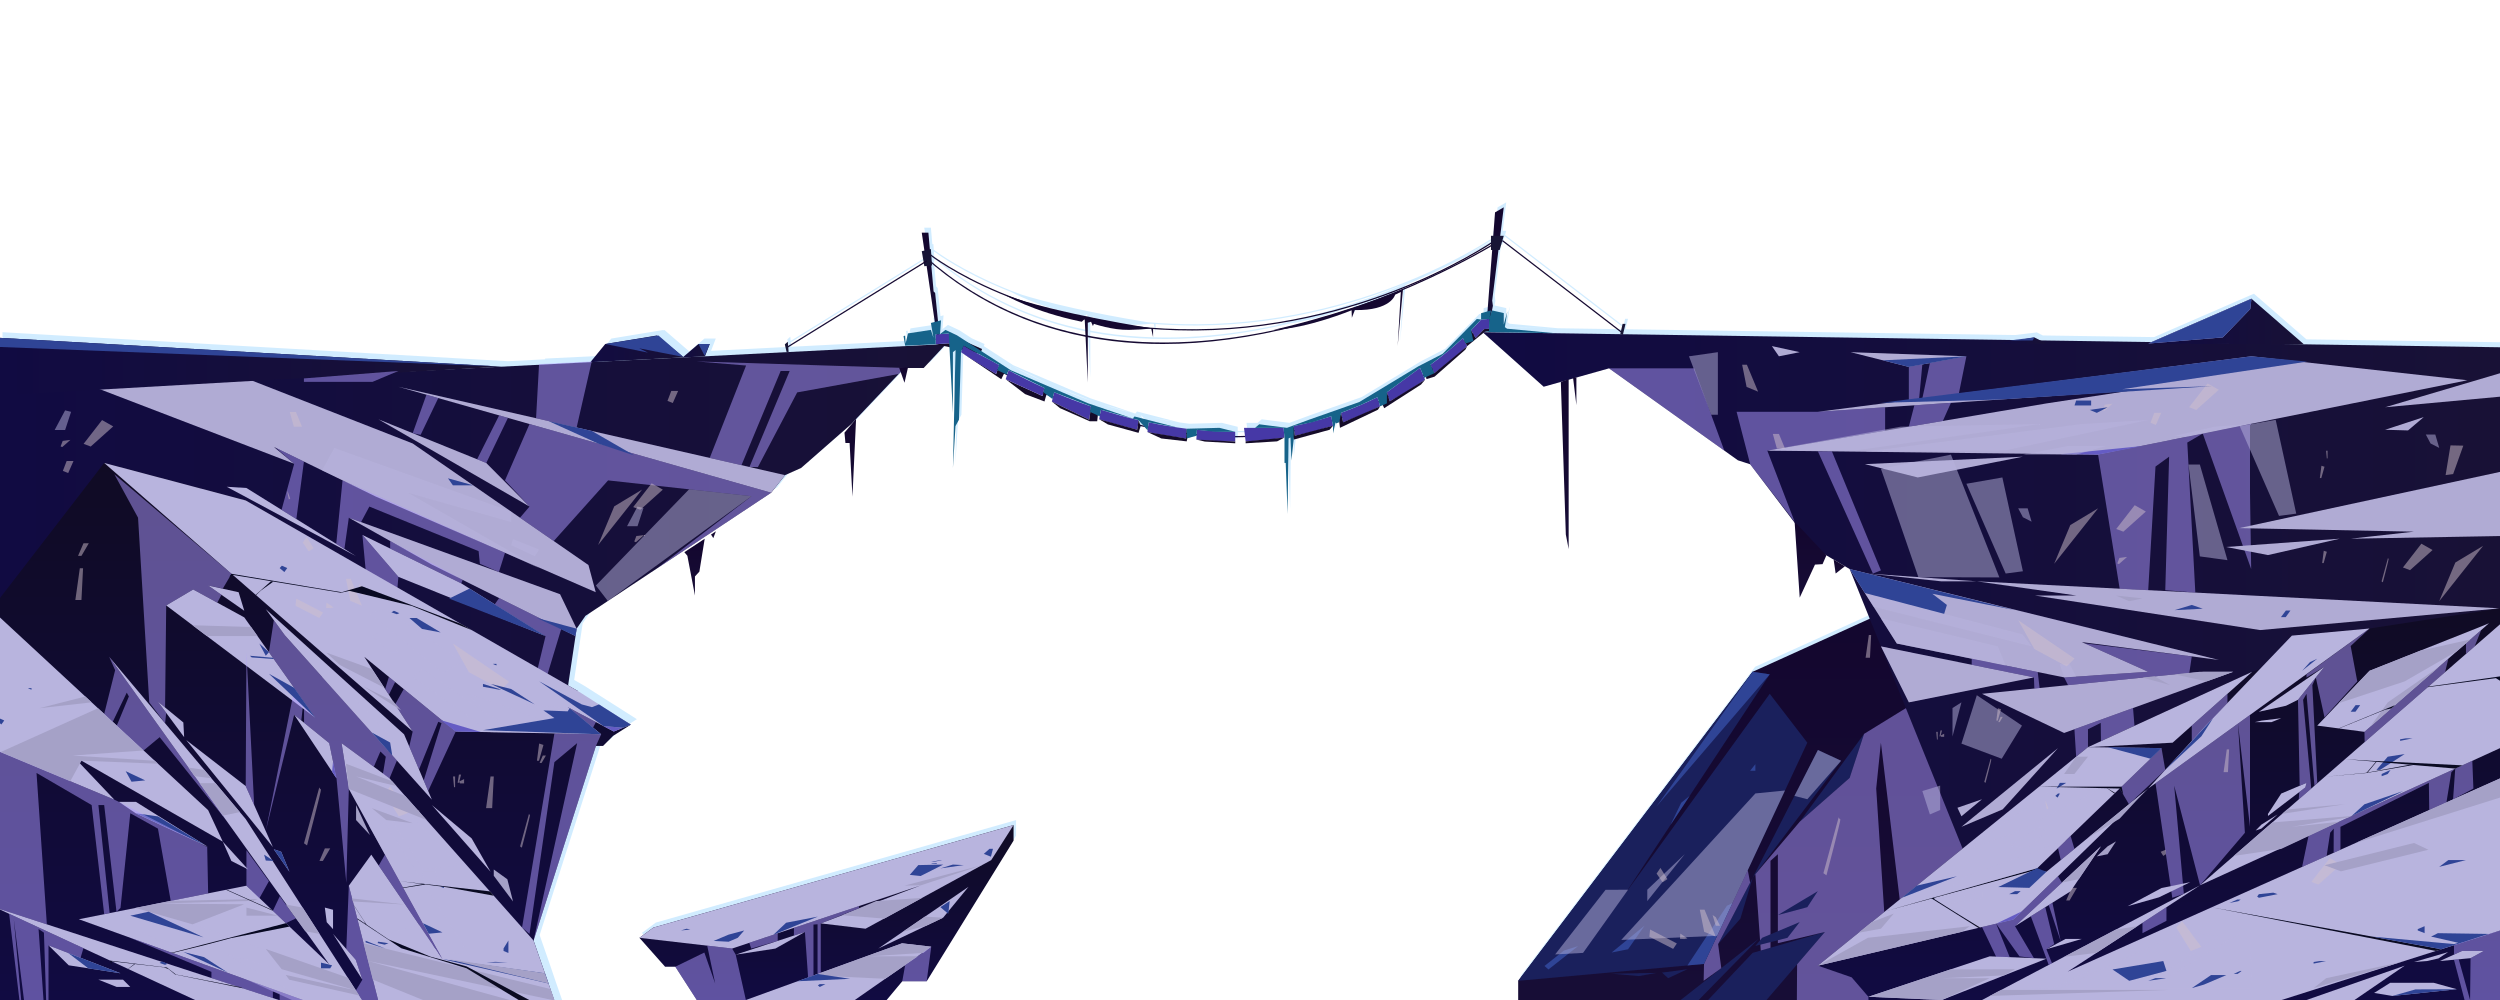<?xml version="1.0" encoding="UTF-8"?><svg xmlns="http://www.w3.org/2000/svg" xmlns:xlink="http://www.w3.org/1999/xlink" viewBox="0 0 1000 400"><defs><style>.cls-1{fill:url(#linear-gradient-4);}.cls-1,.cls-2,.cls-3,.cls-4,.cls-5,.cls-6,.cls-7,.cls-8,.cls-9,.cls-10,.cls-11,.cls-12,.cls-13,.cls-14,.cls-15,.cls-16,.cls-17,.cls-18,.cls-19,.cls-20,.cls-21,.cls-22,.cls-23,.cls-24,.cls-25,.cls-26,.cls-27,.cls-28,.cls-29,.cls-30,.cls-31,.cls-32,.cls-33,.cls-34,.cls-35,.cls-36,.cls-37,.cls-38,.cls-39,.cls-40,.cls-41,.cls-42,.cls-43,.cls-44,.cls-45,.cls-46,.cls-47,.cls-48,.cls-49,.cls-50,.cls-51,.cls-52,.cls-53,.cls-54{fill-rule:evenodd;}.cls-2{fill:url(#linear-gradient-12);}.cls-3{fill:url(#_Áåçûìÿííûé_ãðàäèåíò_249-5);}.cls-4{fill:#d1ecff;}.cls-5{fill:url(#_Áåçûìÿííûé_ãðàäèåíò_249-7);}.cls-55{fill:url(#linear-gradient-40);}.cls-6{fill:url(#linear-gradient-38);}.cls-7{fill:url(#linear-gradient-21);}.cls-56{fill:url(#linear-gradient-36);}.cls-57{isolation:isolate;}.cls-8{fill:url(#linear-gradient-2);}.cls-9{fill:#655cc4;}.cls-10{fill:url(#linear-gradient);}.cls-58{fill:#4638a6;}.cls-59{fill:url(#linear-gradient-35);}.cls-11{fill:url(#linear-gradient-15);}.cls-12{fill:#2f4496;}.cls-13{fill:url(#linear-gradient-24);}.cls-14{fill:#ae9aff;mix-blend-mode:multiply;}.cls-14,.cls-60{opacity:.5;}.cls-15{fill:url(#linear-gradient-9);}.cls-16{fill:#171536;}.cls-17{fill:url(#linear-gradient-25);}.cls-18{fill:url(#linear-gradient-34);}.cls-19{fill:url(#linear-gradient-6);}.cls-20{fill:url(#linear-gradient-16);}.cls-60,.cls-36,.cls-41,.cls-54{mix-blend-mode:soft-light;}.cls-21{fill:url(#linear-gradient-29);}.cls-22{fill:url(#linear-gradient-39);}.cls-23{fill:url(#linear-gradient-26);}.cls-24{fill:url(#linear-gradient-14);}.cls-25{fill:url(#_Áåçûìÿííûé_ãðàäèåíò_249-6);}.cls-61{fill:url(#linear-gradient-37);}.cls-26{fill:#d0c0cc;}.cls-27{fill:url(#linear-gradient-5);}.cls-28{fill:url(#linear-gradient-23);}.cls-29{fill:url(#linear-gradient-28);}.cls-30{fill:url(#_Áåçûìÿííûé_ãðàäèåíò_249-4);}.cls-31{fill:url(#linear-gradient-27);}.cls-62{fill:url(#linear-gradient-41);}.cls-32{fill:url(#linear-gradient-10);}.cls-33{fill:url(#linear-gradient-18);}.cls-34{fill:url(#linear-gradient-32);}.cls-35{fill:url(#linear-gradient-11);}.cls-36{fill:#a5a1c7;}.cls-37{fill:url(#linear-gradient-30);}.cls-38{fill:url(#linear-gradient-19);}.cls-39{fill:url(#linear-gradient-20);}.cls-40{fill:url(#linear-gradient-31);}.cls-63{fill:#150c29;}.cls-41{fill:#b8b4de;}.cls-42{fill:#1a205c;}.cls-43{fill:url(#_Áåçûìÿííûé_ãðàäèåíò_249-2);}.cls-44{fill:url(#linear-gradient-22);}.cls-45{fill:url(#_Áåçûìÿííûé_ãðàäèåíò_249-3);}.cls-46{fill:url(#linear-gradient-13);}.cls-47{fill:url(#_Áåçûìÿííûé_ãðàäèåíò_249);}.cls-48{fill:url(#linear-gradient-7);}.cls-49{fill:url(#linear-gradient-8);}.cls-50{fill:#16638a;}.cls-51{fill:url(#linear-gradient-3);}.cls-52{fill:url(#linear-gradient-33);}.cls-53{fill:url(#linear-gradient-17);}.cls-54{fill:#b0abd4;}</style><linearGradient id="_Áåçûìÿííûé_ãðàäèåíò_249" x1="-1.428" y1="268.89" x2="378.44" y2="268.89" gradientUnits="userSpaceOnUse"><stop offset="0" stop-color="#110b42"/><stop offset="1" stop-color="#181136"/></linearGradient><linearGradient id="_Áåçûìÿííûé_ãðàäèåíò_249-2" y1="146.633" x2="200.726" y2="146.633" xlink:href="#_Áåçûìÿííûé_ãðàäèåíò_249"/><linearGradient id="_Áåçûìÿííûé_ãðàäèåíò_249-3" x1="236.161" y1="139.531" x2="273.521" y2="139.531" xlink:href="#_Áåçûìÿííûé_ãðàäèåíò_249"/><linearGradient id="_Áåçûìÿííûé_ãðàäèåíò_249-4" x1="273.047" y1="140.296" x2="283.891" y2="140.296" xlink:href="#_Áåçûìÿííûé_ãðàäèåíò_249"/><linearGradient id="linear-gradient" x1="125.448" y1="400.179" x2="125.448" y2="185.177" gradientUnits="userSpaceOnUse"><stop offset="0" stop-color="#110b42"/><stop offset="1" stop-color="#100b24"/></linearGradient><linearGradient id="linear-gradient-2" x1="178.692" y1="358.286" x2="178.692" y2="352.464" gradientUnits="userSpaceOnUse"><stop offset="0" stop-color="#0b0b21"/><stop offset="1" stop-color="#050721"/></linearGradient><linearGradient id="linear-gradient-3" x1="165.602" y1="355.214" x2="165.602" y2="353.566" xlink:href="#linear-gradient-2"/><linearGradient id="linear-gradient-4" x1="92.01" y1="381.192" x2="92.01" y2="369.272" xlink:href="#linear-gradient-2"/><linearGradient id="linear-gradient-5" x1="70.658" y1="395.346" x2="70.658" y2="384.252" xlink:href="#linear-gradient-2"/><linearGradient id="linear-gradient-6" x1="52.61" y1="387.6" x2="52.61" y2="385.581" xlink:href="#linear-gradient-2"/><linearGradient id="linear-gradient-7" x1="99.77" y1="364.331" x2="99.77" y2="355.858" xlink:href="#linear-gradient-2"/><linearGradient id="linear-gradient-8" x1="177.436" y1="400.179" x2="177.436" y2="367.346" xlink:href="#linear-gradient-2"/><linearGradient id="linear-gradient-9" x1="144.097" y1="370.012" x2="144.097" y2="361.996" xlink:href="#linear-gradient-2"/><linearGradient id="linear-gradient-10" x1="140.265" y1="252.097" x2="140.265" y2="229.519" xlink:href="#linear-gradient-2"/><linearGradient id="linear-gradient-11" x1="105.802" y1="238.055" x2="105.802" y2="232.486" xlink:href="#linear-gradient-2"/><linearGradient id="linear-gradient-12" x1="716.46" y1="400" x2="716.46" y2="236.71" gradientUnits="userSpaceOnUse"><stop offset="0" stop-color="#170d36"/><stop offset="1" stop-color="#13062e"/></linearGradient><linearGradient id="_Áåçûìÿííûé_ãðàäèåíò_249-5" x1="593.042" y1="266.435" x2="1000" y2="266.435" xlink:href="#_Áåçûìÿííûé_ãðàäèåíò_249"/><linearGradient id="_Áåçûìÿííûé_ãðàäèåíò_249-6" x1="859.285" y1="128.613" x2="921.577" y2="128.613" xlink:href="#_Áåçûìÿííûé_ãðàäèåíò_249"/><linearGradient id="_Áåçûìÿííûé_ãðàäèåíò_249-7" x1="799.752" y1="136.189" x2="818.57" y2="136.189" xlink:href="#_Áåçûìÿííûé_ãðàäèåíò_249"/><linearGradient id="linear-gradient-13" x1="863.58" y1="400" x2="863.58" y2="243.335" xlink:href="#linear-gradient"/><linearGradient id="linear-gradient-14" x1="784.452" y1="364.506" x2="784.452" y2="347.272" xlink:href="#linear-gradient-2"/><linearGradient id="linear-gradient-15" x1="930.464" y1="380.381" x2="930.464" y2="362.874" xlink:href="#linear-gradient-2"/><linearGradient id="linear-gradient-16" x1="832.297" y1="317.863" x2="832.297" y2="314.669" xlink:href="#linear-gradient-2"/><linearGradient id="linear-gradient-17" x1="844.192" y1="317.421" x2="844.192" y2="314.99" xlink:href="#linear-gradient-2"/><linearGradient id="linear-gradient-18" x1="782.36" y1="371.145" x2="782.36" y2="359.12" xlink:href="#linear-gradient-2"/><linearGradient id="linear-gradient-19" x1="961.478" y1="307.435" x2="961.478" y2="303.656" xlink:href="#linear-gradient-2"/><linearGradient id="linear-gradient-20" x1="947.582" y1="310.71" x2="947.582" y2="305.881" xlink:href="#linear-gradient-2"/><linearGradient id="linear-gradient-21" x1="948.561" y1="309.215" x2="948.561" y2="304.426" xlink:href="#linear-gradient-2"/><linearGradient id="linear-gradient-22" x1="946.733" y1="291.396" x2="946.733" y2="282.053" xlink:href="#linear-gradient-2"/><linearGradient id="linear-gradient-23" x1="985.545" y1="274.877" x2="985.545" y2="270.552" xlink:href="#linear-gradient-2"/><linearGradient id="linear-gradient-24" x1="625.897" y1="219.65" x2="625.897" y2="151.673" xlink:href="#linear-gradient-12"/><linearGradient id="linear-gradient-25" x1="629.886" y1="162.053" x2="629.886" y2="151.012" xlink:href="#linear-gradient-12"/><linearGradient id="linear-gradient-26" x1="340.11" y1="198.665" x2="340.11" y2="167.547" xlink:href="#linear-gradient-12"/><linearGradient id="linear-gradient-27" x1="361.414" y1="153.099" x2="361.414" y2="147.017" xlink:href="#linear-gradient-12"/><linearGradient id="linear-gradient-28" x1="724.195" y1="239.048" x2="724.195" y2="208.673" xlink:href="#linear-gradient-12"/><linearGradient id="linear-gradient-29" x1="735.712" y1="229.411" x2="735.712" y2="223.861" xlink:href="#linear-gradient-12"/><linearGradient id="linear-gradient-30" x1="277.812" y1="238.221" x2="277.812" y2="215.484" xlink:href="#linear-gradient-12"/><linearGradient id="linear-gradient-31" x1="285.385" y1="215.255" x2="285.385" y2="212.517" xlink:href="#linear-gradient-12"/><linearGradient id="linear-gradient-32" x1="330.6" y1="400" x2="330.6" y2="330.03" xlink:href="#linear-gradient"/><linearGradient id="linear-gradient-33" x1="372.353" y1="136.349" x2="372.353" y2="93.068" xlink:href="#linear-gradient-12"/><linearGradient id="linear-gradient-34" x1="598.054" y1="129.827" x2="598.054" y2="82.927" xlink:href="#linear-gradient-12"/><linearGradient id="linear-gradient-35" x1="484.989" y1="174.921" x2="484.989" y2="129.285" xlink:href="#linear-gradient-12"/><linearGradient id="linear-gradient-36" x1="371.989" y1="113.495" x2="600.001" y2="113.495" xlink:href="#linear-gradient-12"/><linearGradient id="linear-gradient-37" x1="370.37" y1="116.812" x2="599.988" y2="116.812" xlink:href="#linear-gradient-12"/><linearGradient id="linear-gradient-38" x1="431.512" y1="153.022" x2="431.512" y2="117.878" xlink:href="#linear-gradient-12"/><linearGradient id="linear-gradient-39" x1="535.271" y1="138.432" x2="535.271" y2="115.793" xlink:href="#linear-gradient-12"/><linearGradient id="linear-gradient-40" x1="314.557" y1="121.679" x2="370.889" y2="121.679" gradientTransform="translate(115.233 -162.069) rotate(31.733)" xlink:href="#linear-gradient-12"/><linearGradient id="linear-gradient-41" x1="600.797" y1="114.718" x2="649.197" y2="114.718" gradientTransform="translate(335.028 -450.702) rotate(52.449)" xlink:href="#linear-gradient-12"/></defs><g class="cls-57"><g id="Front"><g id="Shine"><g id="Shine-2"><g id="Layer_33"><g id="Layer_13"><g id="highlights"><path class="cls-4" d="M1001.5,247.291l-.5,.435v-110.822l-78.423-1.163h0l-21.001-18.257-39.95,17.353-44.493-.66-2.392-1.22-8.58,1.057-155.946-2.312,.985-4.169h-1.16l-.637,2.862-47.301-36.363-.153,.199,.556-1.916h-1.413l1.413-11.388-3.491,2.018-.712,9.371h-.912v2.685c-5.086,3.26-15.814,9.659-30.756,16.038-19.574,8.356-50.573,18.376-87.098,18.659-7.215,.06-14.088-.247-20.608-.825-8.724-1.421-32.964-5.619-50.247-11.007-2.73-.993-5.267-1.987-7.59-2.956-16.488-6.878-26.084-13.889-27.58-15.02l-.158-2.269-.405,.095-.59-6.648h-2.653l1.045,7.161-1.045,.244,.745,4.368-54.194,33.545-.136-1.706-1.19,1.071,.687,2.995-31.195,1.59,1.896-4.916-4.53-.001-6.057,5.173-0-0-9.921-8.574-.527,.084-.104-.084-20.654,3.402-5.712,6.988-20.758,1.021-.016,.29-14.894,.759L1,132.881v144.74l-3.606-1.878-.275,2.877,3.881,1.992v117.387H119.596l25.347,11.407-19.864-11.407h89.349l10.873,3.333-3.062-8.805-1.828-5.393h0l-4.558-13.104,24.937-77.826h2.852l4.042-4.051,7.067-4.478-21.147-13.434-3.934-2.257,2.963-19.734h0l.444-2.959,3.515-5.118,28.843-19.123h-0s45.452-30.135,45.452-30.135l5.558-7.037,6.442-2.879,20.084-17.592,21.221-22.39h7.705l7.83-8.377,1.051,.229,1.385,26.329,.005-24.342,1.04-.819-1.04,47.188,1.04-16.805,1.365-2.518,.824-27.045,16.107,10.833,1.082-2.199c.39,.214,.788,.43,1.188,.646l-.499,1.567,7.759,5.941,7.759,2.945,.764-2.707c.095,.042,.192,.084,.287,.126l2.155,1.597-.257,1.023,3.289,2.654,11.858,5.224,2.991-.001,.246-2.322,.765,.353-.218,1.159,3.468,2.07,12.273,3.377,.815-2.686c.541,.123,1.085,.244,1.631,.363l1.193,1.348,.132-1.063h0l-.212,1.71,5.541,2.569,10.167,1.165,.232-1.23,3.712-1.036-.089,1.555,3.41,.79,12.151,.687v-.688l-.007-1.71c1.33-.004,2.646-.034,3.953-.08l.208,1.711v.766l12.575-.766,2.972-1.533v10.146h.478l.765,20.428,.379-30.207,.758-.367,.396,9.162,.898-8.341,14.368-3.932,1.368-1.618v3.061l1.032-4.447,.221,.453,1.252-.453v-0s.27,2.233,.27,2.233l15.183-7.244,.872-1.358,1.084-.478,.544,1.225,14.742-9.456,1.616-1.928-.62-1.485h0l.303,.726,.693-.321,.203,.819,3.205-.97,12.348-10.835,.729-1.399-.75-1.377h0s.75,1.377,.75,1.377l2.458-2.006h0s4.012-3.274,4.012-3.274l24.115,21.542,26.147-7.357,46.1,32.903h0s5.437,3.881,5.437,3.881l4.926,1.599,23.65,31.093,3.537,3.412,12.603,7.397,8.025,19.866-39.745,18.018-7.106,3.205-93.775,123.616v7.674h378.55l.064,.241,14.116-.241,.157-27.821,.343-61.029-.5,.223v-12.123l.5-49.959ZM597.389,96.025c-2.805,1.642-7.306,4.181-13.191,7.199,5.872-3.107,10.343-5.813,13.191-7.63v.431Zm-119.54,34.179c.56,0,1.127-.002,1.69-.006,36.352-.282,67.236-10.185,86.877-18.524-5.191,2.281-10.85,4.606-16.892,6.865-21.33,7.497-39.164,11.417-39.164,11.417,.349-.013,.702-.034,1.056-.056-22.364,4.887-48.779,7.363-75.295,2.357v-5.172l1.295-.379,.752,1.705,.379-.877s7.326,2.574,14.147,2.42c4.232-.096,6.585-.309,7.763-.457,.351,.029,.703,.057,1.056,.084l.718,3.282v-3.225c5.008,.365,10.216,.567,15.617,.567Zm-76.97-14.841c1.159,.484,2.375,.974,3.635,1.466,3.828,2.008,13.944,6.757,29.186,9.876l.979-.938c.069,.015,.137,.03,.206,.044l.307,6.264c-21.126-4.128-42.285-13.04-61.48-29.304l-.155-2.224c2.322,1.711,11.769,8.325,27.322,14.816Zm-84.438,23.342l-.14-1.759,54.24-33.573,.191,1.117,.919-.09,3.266,22.378-1.564,.402,1.026,5.934-1.026-3.159-9.159,1.404-.947,4.063-.19-3.174-.643,.189,.643,3.835,12.259-.592,.09,.02-58.967,3.006Zm79.68,2.832c-1.6-.839-3.075-1.592-4.426-2.291l.355,.077,4.072,2.214Zm-20.96-9.763l.481-.033h0l-.481,.033Zm28.675,15.767l.591-1.448,14.367,7.114c-4.851-2.187-9.685-4.581-14.367-7.114l-.48,1.508c-.037-.02-.073-.04-.111-.06Zm37.553,14.357l13.271,3.729c-4.417-1.078-8.871-2.322-13.271-3.729Zm-18.71-6.984l14.738,5.671c-4.913-1.681-9.872-3.589-14.738-5.671Zm34.382,12.987l-.644-1.843c-.532-.124-1.066-.262-1.599-.391l-.699-.239,2.298,.63,1.883,2.128c-.415-.093-.826-.19-1.238-.284Zm3.188,.707l.205-1.653,11.348,2.017c-3.772-.547-7.574-1.222-11.348-2.017l-.205,1.653h0Zm34.841,3.809l-.007-1.699-.275,.001c-.015,0-.03-.001-.045-.001h.321l-6.292-1.58-13.107,.353c-1.284-.157-2.574-.33-3.867-.517l-17.018-4.386-.682,.84-17.995-6.142-30.811-13.192-11.819-7.669,.341-.815-5.128-2.291-4.946-3.209-4.573-2.153-2.185,1.692,3.49-.289,.003,.051-3.764,.257h0l.272-.019,.41-5.51-1.212,.311-1.142-11.264-.615-.618-.918-10.35,.286-.028-.052-.75c17.739,14.933,38.356,24.764,61.465,29.278l.898,18.306v-18.141c3.24,.612,6.525,1.131,9.861,1.535,6.533,.792,13.247,1.187,20.132,1.187,15.655,0,32.184-2.051,49.386-6.122,12.5-1.734,26.136-7.371,26.136-7.371l.111,3.002,1.183-3.081c14.572,.253,16.122-6.153,16.122-6.153l2.274-1.086-1.263,21.639,2.095-22.381c16.812-7.094,29.399-14.044,35.231-17.447v1.396h.48l-1.866,24.561-2.56,.702-.012,2.544-.394,.463c-.013,.015-1.269,1.484-3.631,3.842l4.024-4.305-1.699-.227-13.669,13.939-9.711,5.003-23.663,14.298-20.121,7.081-8.779,3.234-11.092-1.424-1.666,1.424h-4.437l.389,3.204c-1.288,.045-2.585,.072-3.895,.075Zm78.123-28.525l7.399-5.795c-2.384,1.987-4.85,3.928-7.399,5.795Zm-35.784,19.243l7.67-3.057c-2.544,1.103-5.107,2.128-7.67,3.057Zm8.145-3.269l6.393-2.984c-2.107,1.053-4.244,2.043-6.393,2.984Zm24.636-11.925l-1.178-2.82,1.178,2.82h0Zm16.68-13.338l-.741-1.359c-1.546,1.433-3.159,2.84-4.805,4.23l4.805-4.23,.648,1.189,.092,.17h0Zm7.801-3.722l.11-.09,28.422,.513-19.391-1.815-.884-.635,1.01-6.316-1.453,5.29v-4.595l-4.705-1.068,.361-1.829-.284-2.1,2.51-20.234h.468l1.02-3.511,47.409,36.446-.167,.752h0l-54.426-.807Z"/><polygon class="cls-4" points="256.773 373.131 267.024 384.685 271.124 384.685 279.703 398 293.854 398 299.35 398 342.93 398 355.664 398 361.911 390.508 371.673 390.508 406.427 334.243 406.427 328.03 262.338 369.031 256.773 373.131"/></g></g></g></g></g><g id="left_cliff"><g id="left_cliff-2"><g id="Layer_32"><g id="Layer_12"><g id="main_rock_right"><g><polygon class="cls-47" points="209.161 400.179 231.176 276.42 227.239 274.181 230.65 251.471 234.165 246.353 308.461 197.094 314.018 190.058 320.461 187.179 340.545 169.586 361.766 147.196 369.471 147.196 378.44 137.6 -1.428 156.963 -1.428 400.179 209.161 400.179"/><polygon class="cls-54" points="139.53 207.074 224.035 237.696 230.65 251.471 230.206 254.429 172.751 225.84 139.53 207.074"/><polygon class="cls-41" points="144.961 213.985 184.498 233.348 218.224 254.429 159.362 230.752 144.961 213.985"/><polygon class="cls-41" points="98.572 195.2 142.435 222.489 90.687 194.709 98.572 195.2"/><polygon class="cls-54" points="308.461 197.094 159.362 154.704 314.018 190.058 308.461 197.094"/><polygon class="cls-54" points="98.572 151.368 165.077 177.389 235.383 226.019 238.3 236.889 150.267 198.611 109.53 178.764 117.677 185.512 5.635 142.527 98.572 151.368"/><polygon class="cls-54" points="151.375 167.727 211.81 202.626 194.505 185.195 151.375 167.727"/><polygon class="cls-43" points="-1.428 135.06 200.726 146.66 -1.428 158.205 -1.428 135.06"/><polygon class="cls-45" points="236.161 144.863 242.098 137.6 262.752 134.198 273.521 142.948 236.161 144.863"/><polygon class="cls-30" points="273.047 142.992 279.361 137.599 283.891 137.6 281.986 142.538 273.047 142.992"/><polygon class="cls-14" points="159.362 230.752 156.062 267.039 148.971 256.969 144.961 213.985 159.362 230.752"/><polygon class="cls-14" points="156.062 216.413 156.062 219.422 184.498 233.348 185.09 231.98 156.062 216.413"/><polygon class="cls-14" points="139.53 207.074 137.76 219.581 134.498 217.552 137.014 192.154 201.997 221.104 199.565 228.829 191.951 225.516 191.446 220.464 147.74 202.626 144.416 208.845 139.53 207.074"/><polygon class="cls-14" points="117.677 185.512 112.624 203.943 118.536 207.621 121.565 184.628 110.398 179.187 117.677 185.512"/><polygon class="cls-14" points="308.461 197.094 263.008 227.23 300.582 198.485 243.235 192.154 221.495 216.413 207.993 207.074 211.81 202.626 201.997 192.154 211.81 169.616 203.175 167.161 194.505 185.195 190.846 183.713 199.655 166.16 175.304 159.236 168.248 173.942 165.077 173.276 170.576 157.892 308.461 197.094"/><polygon class="cls-14" points="218.224 254.429 196.245 344.915 224.488 251.584 199.655 239.228 197.884 241.715 218.224 254.429"/><polygon class="cls-14" points="361.766 147.196 278.598 144.573 298.435 146.208 283.891 183.171 296.59 186.073 312.267 148.389 315.862 148.389 299.775 186.802 303.172 186.802 318.879 156.963 359.509 149.577 361.766 147.196"/><polygon class="cls-14" points="215.628 145.61 214.424 167.291 230.65 171 236.69 144.573 215.628 145.61"/><polygon class="cls-14" points="159.362 148.378 148.971 152.758 121.565 152.758 121.565 151.368 159.362 148.378"/></g><g><polygon class="cls-10" points="98.284 200.179 252.323 289.854 245.256 294.332 241.214 298.384 238.362 298.384 213.424 376.21 221.761 400.179 178.056 400.179 -1.428 400.179 -1.428 241.063 41.672 185.177 98.284 200.179"/><polygon class="cls-41" points="98.284 200.179 41.672 185.177 165.077 292.609 145.719 262.724 182.291 292.609 240.456 293.739 227.066 282.863 245.501 292.609 252.323 289.854 231.176 276.42 98.284 200.179"/><polygon class="cls-41" points="106.309 243.661 161.635 293.739 172.751 319.869 113.888 254.064 106.309 243.661"/><polygon class="cls-41" points="213.424 376.21 155.815 311.329 136.624 297.249 139.53 315.589 176.984 383.659 148.511 341.868 139.53 354.284 151.277 400.179 221.761 400.179 213.424 376.21"/><polygon class="cls-41" points="172.751 322.021 196.245 348.714 188.667 335.368 172.751 322.021"/><polygon class="cls-41" points="134.603 311.329 131.698 297.249 117.677 285.895 134.603 311.329"/><polygon class="cls-41" points="144.961 400.179 98.284 327.627 43.662 262.724 131.698 385.744 98.572 354.284 31.53 367.695 121.622 400.179 144.961 400.179"/><polygon class="cls-41" points="144.961 391.874 142.309 383.916 133.214 373.558 144.961 391.874"/><polygon class="cls-41" points="133.214 371.663 130.688 368.885 129.93 363.029 133.214 363.903 133.214 371.663"/><polygon class="cls-41" points="97.719 246.959 126.14 287.119 66.481 242.163 77.263 235.791 97.719 246.959"/><polygon class="cls-41" points="74.477 296 109.151 338.821 98.284 314.429 74.477 296"/><polygon class="cls-41" points="109.53 339.721 115.782 348.714 112.466 340.716 109.53 339.721"/><polygon class="cls-14" points="107.568 352.478 103.717 359.372 98.572 354.284 98.572 340.076 107.568 352.478"/><polygon class="cls-14" points="109.151 364.331 111.93 358.491 118.353 367.346 114.353 369.272 109.151 364.331"/><polygon class="cls-14" points="144.961 400.179 151.277 400.179 139.53 354.284 138.522 379.604 142.309 383.916 144.961 391.874 142.375 396.159 144.961 400.179"/><polygon class="cls-14" points="151.472 346.215 153.99 341.869 176.984 383.659 151.472 346.215"/><polygon class="cls-14" points="139.53 315.589 138.522 353.095 134.603 311.329 131.698 297.249 121.622 289.09 121.622 282.835 126.14 287.119 107.568 260.876 109.53 248.082 113.888 254.064 158.758 304.226 155.815 311.329 153.172 309.516 154.309 302.695 152.161 300.589 149.525 306.715 136.624 297.249 139.53 315.589"/><polygon class="cls-14" points="182.291 292.609 171.267 316.381 169.479 312.178 176.603 289.274 175.304 288.706 167.61 307.785 163.708 298.612 165.077 292.609 158.053 281.765 161.499 275.619 182.291 292.609"/><polygon class="cls-14" points="155.556 277.911 158.053 272.803 155.556 270.762 154.072 275.619 155.556 277.911"/><polygon class="cls-14" points="221.761 293.376 208.817 371.021 211.81 373.558 221.761 304.842 230.856 297.249 213.424 376.21 238.362 298.384 240.456 293.739 221.761 293.376"/><polygon class="cls-14" points="237.202 291.096 238.362 288.835 227.066 282.863 237.202 291.096"/><polygon class="cls-14" points="101.666 322.021 98.572 260.974 98.284 314.429 101.666 322.021"/><polygon class="cls-9" points="176.288 288.043 192.392 292.805 182.291 292.609 176.288 288.043"/><polygon class="cls-9" points="132.84 308.679 133.214 304.595 134.603 311.329 132.84 308.679"/><polygon class="cls-9" points="241.368 290.424 249.249 291.096 245.501 292.609 241.368 290.424"/><polygon class="cls-14" points="117.677 285.895 106.309 332.379 117.146 278.589 121.173 282.408 120.513 288.192 117.677 285.895"/><g class="cls-60"><polygon class="cls-41" points="147.993 245.409 176.984 269.003 185.09 264.753 154.072 243.661 147.993 245.409"/><polygon class="cls-41" points="151.375 252.99 159.362 260.969 156.062 260.969 148.734 254.429 151.375 252.99"/><polygon class="cls-41" points="196.245 292.88 165.077 270.762 169.214 267.609 204.493 292.609 186.898 277.911 188.708 277.911 232.122 293.376 196.245 292.88"/><polygon class="cls-41" points="240.456 293.739 227.862 283.284 209.635 281.765 232.122 293.376 240.456 293.739"/><polygon class="cls-41" points="131.698 268.889 128.825 270.762 155.138 300.179 161.509 300.179 131.698 268.889"/><polygon class="cls-41" points="128.825 188.165 133.722 179.187 204.493 204.653 204.493 208.845 163.151 197.094 215.628 227.23 128.825 188.165"/><polygon class="cls-41" points="55.712 372.522 60.609 363.544 131.38 389.01 131.38 393.202 90.038 381.451 142.515 411.587 55.712 372.522"/><polygon class="cls-41" points="300.582 198.485 275.625 195.73 238.362 234.207 243.145 240.399 300.582 198.485"/><polygon class="cls-41" points="254.997 210.492 257.382 203.208 254.997 202.626 250.814 210.492 254.997 210.492"/><polygon class="cls-41" points="26.046 172.013 28.432 164.73 26.046 164.148 21.863 172.013 26.046 172.013"/><polygon class="cls-41" points="205.214 215.659 215.628 219.829 213.932 222.489 204.493 218.065 205.214 215.659"/><polygon class="cls-41" points="147.545 330.156 154.072 329.278 187.827 382.041 175.304 380.373 147.545 330.156"/><polygon class="cls-41" points="154.048 323.86 169.024 347.79 183.592 346.211 158.053 320.178 154.048 323.86"/><polygon class="cls-41" points="11.426 271.677 26.403 295.607 40.97 294.028 15.431 267.995 11.426 271.677"/><polygon class="cls-41" points="168.82 348.714 174.014 348.714 175.304 352.464 169.656 352.464 168.82 348.714"/><polygon class="cls-41" points="151.472 378.137 149.414 375.294 167.686 370.012 173.222 378.137 151.472 378.137"/><polygon class="cls-41" points="157.656 379.604 174.221 379.604 175.304 381.192 157.656 379.604"/></g><g class="cls-60"><polygon class="cls-26" points="127.724 247.192 118.221 242.312 118.496 239.436 129.207 245.015 127.724 247.192"/><polygon class="cls-26" points="9.687 277.431 .184 272.552 .459 269.675 11.169 275.254 9.687 277.431"/><polygon class="cls-26" points="4.194 285.679 -5.309 280.8 -5.034 277.923 5.677 283.502 4.194 285.679"/><polygon class="cls-26" points="200.471 275.829 187.58 268.887 181.153 257.4 203.632 272.711 200.471 275.829"/><path class="cls-26" d="M121.602,337.309l6.109-22.342s.374,.819,.678,.819-5.572,22.379-5.572,22.379l-1.216-.857Z"/><path class="cls-26" d="M208.031,338.567l3.566-13.042s.218,.478,.396,.478-3.252,13.063-3.252,13.063l-.71-.5Z"/><polygon class="cls-26" points="266.993 160.345 268.512 156.383 271.247 156.383 269.12 161.201 266.993 160.345"/><polygon class="cls-26" points="25.147 188.354 26.667 184.392 29.402 184.392 27.275 189.211 25.147 188.354"/><polygon class="cls-26" points="123.521 220.551 121.102 217.065 122.642 214.804 125.427 219.275 123.521 220.551"/><polygon class="cls-26" points="245.71 202.526 239.242 218.012 256.822 195.837 245.71 202.526"/><polygon class="cls-26" points="196.216 310.578 197.509 310.578 196.862 323.265 194.427 323.265 196.216 310.578"/><polygon class="cls-26" points="31.93 227.306 33.222 227.306 32.576 239.993 30.14 239.993 31.93 227.306"/><polygon class="cls-26" points="153.754 317.213 159.551 326.567 163.755 324.923 156.056 314.643 153.754 317.213"/><polygon class="cls-26" points="130.461 243.173 130.603 241.063 133.435 242.992 132.214 243.263 130.461 243.173"/><polygon class="cls-26" points="115.922 164.8 117.543 170.654 120.784 170.654 118.353 164.8 115.922 164.8"/><polygon class="cls-26" points="114.995 196.286 116.076 199.427 115.536 199.802 114.995 197.285 114.995 196.286"/><polygon class="cls-26" points="183.611 312.609 185.637 311.645 185.637 313.358 183.977 313.358 183.611 312.609"/><polygon class="cls-26" points="165.579 324.923 167.672 324.066 167.672 325.886 166.626 326.567 165.579 324.923"/><polygon class="cls-26" points="127.78 344.384 129.952 339.352 132.079 339.352 129.142 344.384 127.78 344.384"/><polygon class="cls-26" points="31.221 222.346 33.393 217.313 35.52 217.313 32.582 222.346 31.221 222.346"/><polygon class="cls-26" points="215.848 305.165 217.116 302.227 218.358 302.227 216.643 305.165 215.848 305.165"/><polygon class="cls-26" points="253.283 202.829 260.666 193.316 265.122 195.854 256.127 203.903 253.283 202.829"/><polygon class="cls-26" points="33.442 177.542 40.825 168.029 45.281 170.567 36.285 178.616 33.442 177.542"/><polygon class="cls-26" points="253.71 216.611 254.542 214.407 257.614 214.007 254.373 216.862 253.71 216.611"/><polygon class="cls-26" points="24.246 178.566 25.078 176.362 28.15 175.962 24.909 178.816 24.246 178.566"/><polygon class="cls-26" points="215.596 304.289 217.38 297.978 215.665 297.415 214.778 304.289 215.596 304.289"/><polygon class="cls-26" points="182.04 314.83 182.04 310.578 181.212 310.578 181.626 314.908 182.04 314.83"/><polygon class="cls-26" points="183.045 313.106 183.577 309.828 184.426 309.828 183.578 313.106 183.045 313.106"/><polygon class="cls-26" points="138.383 231.508 140.152 240.359 144.763 242.271 140.274 231.508 138.383 231.508"/><polygon class="cls-26" points="143.516 233.649 144.763 237.932 146.487 237.932 144.763 234.506 143.516 233.649"/></g><polygon class="cls-12" points="176.984 383.659 219.403 393.4 217.982 389.314 176.984 383.659"/><polygon class="cls-12" points="171.502 373.496 176.984 372.959 169.167 369.272 171.502 373.496"/><polygon class="cls-12" points="241.368 290.424 215.628 272.506 232.714 281.765 236.769 282.863 239.591 281.765 252.323 289.854 249.249 291.096 241.368 290.424"/><polygon class="cls-12" points="227.862 283.284 240.456 293.739 193.182 292.071 221.761 287.223 217.38 284.162 227.066 284.534 227.862 283.284"/><polygon class="cls-12" points="109.53 339.721 115.782 348.714 112.466 340.716 109.53 339.721"/><polygon class="cls-12" points="107.568 269.506 117.677 275.129 126.14 287.119 107.568 269.506"/><polygon class="cls-12" points="99.975 262.305 109.151 263.113 109.514 263.625 100.671 262.965 99.975 262.305"/><polygon class="cls-12" points="163.755 247.192 168.82 251.584 176.288 252.99 166.626 247.192 163.755 247.192"/><polygon class="cls-12" points="179.193 191.316 189.278 194.129 181.153 194.129 179.193 191.316"/><polygon class="cls-12" points="187.827 235.429 218.224 254.429 179.628 239.436 187.827 235.429"/><polygon class="cls-12" points="214.778 247.192 230.206 254.429 230.65 251.471 214.778 247.192"/><polygon class="cls-12" points="253.71 182.167 236.769 172.399 219.379 168.423 239.242 177.415 253.71 182.167"/><polygon class="cls-12" points="242.098 137.6 259.203 141.047 255.662 139.324 273.304 142.772 263.382 134.198 242.098 137.6"/><polygon class="cls-12" points="279.361 137.599 281.897 142.35 283.891 137.6 279.361 137.599"/><polygon class="cls-12" points="-1.428 135.06 200.726 146.66 -1.428 138.737 -1.428 135.06"/><polygon class="cls-12" points="213.932 281.765 204.493 275.619 196.245 273.553 213.932 281.765"/><polygon class="cls-12" points="91.052 389 81.612 382.853 73.365 380.788 91.052 389"/><polygon class="cls-12" points="148.734 293.021 156.062 297.008 156.906 302.227 148.734 293.021"/><polygon class="cls-41" points="-1.428 363.164 111.862 400.109 78.267 400.109 -1.428 363.164"/><polygon class="cls-41" points="19.404 378.137 48.203 389.314 27.488 386.123 19.404 378.137"/><polygon class="cls-41" points="39.361 391.874 49.214 391.874 52.119 394.779 46.688 394.779 39.361 391.874"/><polygon class="cls-41" points="89.13 336.674 99.235 347.79 92.54 344.384 89.13 336.674"/><polygon class="cls-41" points="63.109 280.59 73.656 294.863 73.34 288.99 63.109 280.59"/><polygon class="cls-41" points="97.719 244.321 83.256 234.207 95.446 236.889 97.719 244.321"/><polygon class="cls-41" points="-1.428 245.689 83.256 324.066 89.13 336.674 29.003 302.227 45.74 319.869 -1.428 300.179 -1.428 245.689"/><polygon class="cls-41" points="47.572 320.758 54.393 320.758 83.256 338.821 54.267 325.306 47.572 320.758"/><g><polygon class="cls-36" points="139.088 391.05 106.309 379.604 112.656 387.674 142.375 396.159 114.307 389.977 115.667 391.874 143.695 398.21 139.088 391.05"/><polygon class="cls-36" points="114.353 361.832 121.06 363.029 127.834 373.558 122.107 372.522 114.353 361.832"/><polygon class="cls-36" points="111.202 366.279 98.572 366.279 98.572 363.029 111.202 366.279"/><polygon class="cls-36" points="140.832 359.372 162.113 361.832 141.147 360.602 140.832 359.372"/><polygon class="cls-36" points="145.422 377.304 220.172 395.609 221.761 400.179 147.237 384.396 204.493 400.179 169.593 400.179 149.151 391.874 145.422 377.304"/><polygon class="cls-36" points="142.435 322.021 147.993 334.021 142.435 328.021 142.435 322.021"/><polygon class="cls-36" points="197.509 350.316 205.214 360.602 202.94 351.706 197.509 347.79 197.509 350.316"/><polygon class="cls-36" points="130.461 261.012 148.734 267.609 153.754 275.129 135.919 265.994 130.461 261.012"/><polygon class="cls-36" points="145.214 274.478 157.229 280.493 160.498 284.162 145.214 274.478"/><polygon class="cls-36" points="139.53 315.589 170.636 328.021 162.113 318.422 142.435 310.578 158.567 314.429 156.856 312.502 138.383 305.484 139.53 315.589"/><polygon class="cls-36" points="148.734 323.265 165.077 329.278 154.51 328.021 148.734 323.265"/><polygon class="cls-36" points="179.193 383.659 219.403 393.4 217.982 389.314 179.193 383.659"/><polygon class="cls-36" points=".184 300.852 39.192 283.284 57.447 300.179 29.003 302.227 61.888 304.289 63.179 305.484 32.603 304.289 28.09 312.502 .184 300.852"/><polygon class="cls-36" points="34.12 278.589 15.74 283.284 36.656 280.937 34.12 278.589"/><polygon class="cls-36" points="82.758 254.429 103.006 254.429 100.445 250.811 77.001 250.091 82.758 254.429"/><polygon class="cls-36" points="54.18 363.164 77.001 369.74 97.719 361.699 62.88 361.424 101.233 360.336 103.07 359.623 68.285 360.343 54.18 363.164"/><polygon class="cls-36" points="89.13 326.26 95.945 324.847 86.197 313.265 79.83 313.265 89.13 326.26"/><polygon class="cls-36" points="77.823 310.46 84.568 311.329 81.734 307.962 75.368 307.03 77.823 310.46"/></g><polygon class="cls-12" points="54.267 325.306 63.179 326.567 82.209 338.166 54.267 325.306"/><polygon class="cls-12" points="59.446 364.682 52.119 366.279 81.424 374.952 59.446 364.682"/><polygon class="cls-12" points="27.275 381.192 35.303 387.327 48.203 389.314 27.275 381.192"/><polygon class="cls-14" points="-1.428 300.179 -1.428 363.164 18.737 369.74 14.604 309.18 36.656 322.021 41.672 365.666 43.851 365.23 39.361 322.021 41.672 322.021 46.595 364.682 48.203 363.164 52.119 325.306 63.179 331.452 68.285 360.343 83.256 357.348 82.877 338.821 47.572 320.758 45.74 319.869 -1.428 300.179"/><polygon class="cls-14" points="19.404 378.137 19.404 400.109 18.456 400.109 17.572 373.053 15.425 371.6 17.414 400.179 9.614 400.109 5.509 367.558 8.477 400.109 7.782 400.109 3.655 365.521 33.37 379.296 32.224 383.113 19.404 378.137"/><polygon class="cls-14" points="84.568 391.208 84.568 388.742 51.655 374.952 121.622 400.179 111.862 400.109 111.862 397.558 109.151 396.548 109.151 399.225 84.568 391.208"/><polygon class="cls-14" points="43.662 262.724 90.39 328.021 63.867 294.863 57.447 300.179 46.705 290.237 51.551 278.589 50.698 277.053 45.086 288.738 41.672 285.579 46.056 268.07 43.662 262.724"/><polygon class="cls-14" points="66.481 242.163 66.031 282.989 63.109 280.59 66.481 285.153 66.031 289.303 59.698 280.937 55.217 207.074 45.74 189.708 92.607 229.519 89.13 235.429 83.256 234.207 88.583 237.932 86.92 241.063 77.263 235.791 66.481 242.163"/><polygon class="cls-12" points="52.607 312.69 58.089 312.154 50.271 308.466 52.607 312.69"/></g><polygon class="cls-12" points="193.182 273.553 200.471 275.829 199.34 275.829 193.182 274.691 193.182 273.553"/><polygon class="cls-12" points="197.682 265.827 198.599 266.158 198.599 265.543 197.161 265.543 197.682 265.827"/><polygon class="cls-12" points="11.691 275.538 12.608 275.87 12.608 275.254 11.169 275.254 11.691 275.538"/><polygon class="cls-12" points="176.65 354.883 177.567 355.214 177.567 354.599 176.129 354.599 176.65 354.883"/><polygon class="cls-12" points="158.758 245.695 159.74 245.269 157.561 244.321 156.566 244.929 158.758 245.695"/><polygon class="cls-12" points="66.018 385.94 67.001 385.514 64.822 384.566 63.827 385.174 66.018 385.94"/><polygon class="cls-12" points="114.898 227.23 112.751 226.274 111.862 227.23 113.741 228.829 114.898 227.23"/><polygon class="cls-12" points="1.702 288.19 -.445 287.234 -1.334 288.19 .545 289.789 1.702 288.19"/><polygon class="cls-12" points="103.717 257.4 106.309 262.305 107.568 260.876 103.717 257.4"/><polygon class="cls-12" points="105.643 341.869 106.309 344.218 109.53 344.384 105.643 341.869"/><polygon class="cls-12" points="194.427 385.053 198.194 384.734 203.361 385.053 194.427 385.053"/><polygon class="cls-12" points="201.422 380.398 201.422 379.358 203.361 376.21 203.361 381.192 201.422 380.398"/><polygon class="cls-12" points="128.401 385.053 132.84 386.123 132.079 387.327 128.401 387.318 128.401 385.053"/><polygon class="cls-12" points="146.24 376.29 146.24 376.953 154.179 379.449 146.24 376.29"/><polygon class="cls-12" points="151.277 376.669 155.382 377.304 153.867 377.869 151.024 377.232 151.277 376.669"/><polygon class="cls-8" points="159.876 352.464 195.968 356.55 197.509 358.286 178.692 354.906 159.876 352.464"/><polygon class="cls-51" points="161.102 355.045 169.61 353.566 170.102 353.791 161.333 355.214 161.102 355.045"/><polygon class="cls-1" points="68.238 381.192 114.353 369.272 115.782 370.629 92.43 375.232 82.209 377.948 68.963 381.192 68.238 381.192"/><polygon class="cls-27" points="44.06 384.252 66.772 387.011 70.372 389.79 95.888 394.779 97.257 395.346 70.04 389.799 67.421 387.643 65.489 386.936 44.679 384.539 44.481 385.787 44.06 384.252"/><polygon class="cls-19" points="51.208 387.565 53.729 385.581 54.012 385.614 51.283 387.6 51.208 387.565"/><polygon class="cls-48" points="90.39 355.921 109.151 364.331 108.677 363.881 90.706 355.858 90.39 355.921"/><polygon class="cls-49" points="142.962 367.695 160.498 379.29 186.647 387.327 207.756 400.179 211.999 400.179 186.647 386.569 172.174 382.661 155.382 375.745 142.873 367.346 142.962 367.695"/><polygon class="cls-15" points="141.504 361.996 146.69 370.012 146.138 369.539 145.6 368.443 141.555 362.196 141.504 361.996"/><polygon class="cls-32" points="92.607 229.519 136.624 236.889 144.763 234.506 184.235 249.49 188.779 252.097 164.667 242.356 139.727 236.34 136.388 237.098 93.119 229.965 91.751 230.758 92.607 229.519"/><polygon class="cls-35" points="102.271 237.932 108.41 232.486 109.332 232.637 104.338 236.234 102.412 238.055 102.271 237.932"/></g></g></g></g></g><g id="right_cliff"><g id="right_cliff-2"><g id="Layer_31"><g id="Layer_11"><g id="Main_rock_left"><g><polygon class="cls-2" points="607.27 400 607.27 392.326 701.046 268.711 708.152 265.505 771.67 236.71 825.65 400 607.27 400"/><polygon class="cls-42" points="701.046 268.711 707.899 269.746 650.047 357.52 707.899 277.52 722.926 297.075 681.608 385.565 607.27 392.326 701.046 268.711"/><polygon class="cls-42" points="701.046 351.132 727.161 300 736.447 304.3 701.046 351.132"/><polygon class="cls-42" points="687.247 377.63 701.046 351.132 696.152 367.45 687.247 377.63"/><polygon class="cls-42" points="672.273 400 703.398 375.566 679.478 400 672.273 400"/><polygon class="cls-42" points="683.232 400 701.046 381.155 729.968 372.78 706.6 400 683.232 400"/><polygon class="cls-42" points="719.885 328.71 745.632 293.55 739.872 311.15 719.885 328.71"/><polygon class="cls-14" points="681.608 385.565 681.463 392.326 688.514 387.25 687.247 377.63 700.054 353.037 699.111 348.08 681.608 385.565"/><polygon class="cls-14" points="702.15 349.671 704.306 380.211 708.195 379.085 708.195 344.326 711.147 341.689 711.147 377.265 729.968 372.78 718.84 385.742 718.746 400 755.99 400 750.478 315.41 752.363 297.075 764.701 400 825.65 398.381 784.28 269.746 745.632 293.55 739.872 311.15 719.885 328.71 702.15 349.671"/><polygon class="cls-42" points="711.147 366.015 727.116 356.457 722.926 362.874 711.147 366.015"/><polygon class="cls-42" points="704.863 375.115 719.885 368.825 715 375.115 702.15 378.368 704.863 375.115"/><polygon class="cls-42" points="664.797 389.042 674.967 387.686 667.25 391.268 664.797 389.042"/><polygon class="cls-42" points="662.634 389.168 644.642 389.477 655.505 390.432 662.634 389.168"/><polygon class="cls-12" points="644.642 381.013 657.88 370.203 651.226 379.695 644.642 381.013"/><polygon class="cls-12" points="701.046 268.711 662.634 322.545 707.899 269.746 701.046 268.711"/><polygon class="cls-12" points="675.861 318.355 672.495 321.084 668.201 329.976 675.861 318.355"/><polygon class="cls-12" points="617.8 386.39 625.577 380.211 631.253 378.432 619.384 387.783 617.8 386.39"/><polygon class="cls-12" points="674.967 386.169 690.758 362.31 692.968 361.236 681.608 385.565 674.967 386.169"/></g><g><polygon class="cls-3" points="593.042 132.87 1000 138.904 1000 400 776.756 400 776.317 393.571 790.651 353.327 739.872 227.622 727.269 220.225 723.732 216.813 700.082 185.72 695.156 184.121 643.619 147.337 617.472 154.694 593.042 132.87"/><polygon class="cls-54" points="739.872 227.622 887.61 263.99 832.73 256.83 859.285 268.71 825.65 270.96 758.74 257.421 739.872 227.622"/><polygon class="cls-54" points="752.363 258.545 813.574 270.96 763.535 280.947 752.363 258.545"/><polygon class="cls-54" points="792.806 277.52 880.023 268.71 893.295 268.71 825.65 293.185 792.806 277.52"/><polygon class="cls-54" points="784.574 330.73 823.189 299.25 801.084 323.737 784.574 330.73"/><polygon class="cls-54" points="784.574 326.516 792.806 319.695 782.969 323.105 784.574 326.516"/><polygon class="cls-54" points="900.577 142.52 727.161 164.71 851.602 156.327 818.57 161.369 706.921 180.24 839.231 181.845 986.953 152.103 900.577 142.52"/><polygon class="cls-54" points="740.239 140.868 786.558 142.52 763.535 146.768 740.239 140.868"/><polygon class="cls-54" points="790.73 232.537 1000 243.335 904.045 252.025 814.017 238.22 830.639 238.22 790.73 232.537"/><polygon class="cls-54" points="747.14 229.411 790.73 232.537 776.548 232.537 747.14 229.411"/><polygon class="cls-25" points="859.285 137.42 900.577 119.484 921.577 137.741 859.285 137.42"/><polygon class="cls-5" points="818.57 137.42 813.741 134.958 799.752 137.42 818.57 137.42"/><polygon class="cls-14" points="839.231 181.845 847.865 235.485 859.285 236.074 862.2 186.622 867.65 182.67 866.109 236.074 878.129 237.046 874.916 177.021 881.1 173.415 900.473 227.622 900 197.295 900 169.61 839.231 181.845"/><polygon class="cls-14" points="706.921 180.24 717.84 208.673 700.082 185.72 694.639 164.71 727.161 164.71 754.05 162.899 754.05 172.274 706.921 180.24"/><polygon class="cls-14" points="643.619 147.337 677.688 147.337 689.719 180.24 643.619 147.337"/><polygon class="cls-14" points="763.535 170.671 765.745 162.111 780.374 161.125 777.149 168.37 763.535 170.671"/><polygon class="cls-14" points="763.535 160.055 763.535 146.768 768.935 145.772 767.643 159.53 768.935 159.364 771.954 145.215 786.558 142.52 783.525 157.498 763.535 160.055"/><polygon class="cls-14" points="732.758 180.553 752.363 228.143 749.168 229.411 727.161 180.553 732.758 180.553"/><polygon class="cls-14" points="859.285 268.71 833.853 257.332 876.707 262.567 875.734 269.143 827.201 274.046 825.65 270.96 859.285 268.71"/><polygon class="cls-14" points="813.574 270.96 813.741 275.405 815.863 275.405 815.093 268.824 788.681 263.479 788.681 265.911 813.574 270.96"/><polygon class="cls-9" points="824.263 181.663 856.987 178.392 839.231 181.845 824.263 181.663"/><polygon class="cls-14" points="829.77 291.694 832.73 338.532 835.189 335.124 835.189 291.694 840.293 289.156 840.625 313.844 854.935 304.3 853.211 283.213 829.77 291.694"/><polygon class="cls-54" points="859.285 137.42 889.126 134.958 900.116 123.59 900.577 119.484 859.285 137.42"/><polygon class="cls-54" points="895.661 211.25 1000 188.76 1000 214.416 940.261 215.48 965.611 212.665 895.661 211.25"/><polygon class="cls-54" points="935.926 215.48 890.431 218.793 907.189 222.028 935.926 215.48"/><polygon class="cls-54" points="954.053 162.899 1000 149.295 1000 158.676 954.053 162.899"/><polygon class="cls-54" points="745.937 185.661 809.161 182.67 767.105 190.985 745.937 185.661"/><polygon class="cls-54" points="719.885 140.868 708.75 138.432 711.566 142.52 719.885 140.868"/><polygon class="cls-54" points="954.053 171.906 969.505 166.834 963.215 172.168 954.053 171.906"/></g><g><polygon class="cls-46" points="727.161 386.263 835.189 298.853 900.874 268.711 947.803 251.405 1000 243.335 1000 400 869.042 400 747.4 400 747.351 398.707 740.664 390.937 727.161 386.263"/><polygon class="cls-41" points="727.161 386.263 805.339 367.857 859.285 315.41 818.57 348.722 814.017 348.08 864.607 299.25 835.189 298.853 727.161 386.263"/><polygon class="cls-41" points="882.305 290.245 859.285 315.41 947.803 251.405 916.75 254.25 882.305 290.245"/><polygon class="cls-41" points="747.351 398.707 795.884 382.537 818.57 383.48 776.756 400 747.351 398.707"/><polygon class="cls-41" points="792.806 400 880.023 354.105 827.061 388.66 1000.5 311.15 1000.157 372.179 912.63 400 792.806 400"/><polygon class="cls-41" points="806.01 370.474 840.368 338.532 828.242 356.51 806.01 370.474"/><polygon class="cls-41" points="818.57 379.695 826.221 375.566 832.73 375.566 818.57 379.695"/><polygon class="cls-41" points="880.023 354.105 1000 299.25 1000.5 249.291 880.023 354.105"/><polygon class="cls-14" points="851.584 321.711 847.865 315.41 864.607 299.25 866.109 307.95 851.584 321.711"/><polygon class="cls-14" points="862.2 313.302 868.916 359.12 873.533 357.52 869.674 314.249 880.023 354.105 897.954 333.124 895.188 289.45 900 330.73 900 285.97 862.2 313.302"/><polygon class="cls-14" points="806.01 370.474 813.574 383.272 807.779 382.537 798.464 369.476 803.881 382.869 798.464 382.717 792.806 370.808 805.339 367.857 823.189 350.503 824.766 353.037 806.01 370.474"/><polygon class="cls-14" points="818.57 383.48 819.48 385.964 820.783 385.278 818.57 379.695 821.674 377.63 818.109 362.874 812.326 366.507 818.57 383.48"/><polygon class="cls-14" points="824.313 376.595 819.48 362.014 820.956 361.086 824.313 376.595"/><polygon class="cls-41" points="835.189 298.853 869.042 297.075 900.874 268.711 835.189 298.853"/><polygon class="cls-14" points="876.707 290.245 876.707 296.365 890.984 281.176 890.984 277.523 876.707 290.245"/><polygon class="cls-14" points="823.189 339.227 824.313 344.023 829.77 339.558 828.236 334.355 823.189 339.227"/><polygon class="cls-14" points="866.582 362.874 866.582 368.326 856.987 373.263 856.987 369.135 866.582 362.874"/><polygon class="cls-9" points="798.464 369.476 808.786 364.506 805.339 367.857 798.464 369.476"/><polygon class="cls-24" points="814.017 348.08 754.05 364.506 814.854 347.272 814.017 348.08"/><polygon class="cls-11" points="884.417 362.874 974.353 380.381 976.511 379.695 884.417 362.874"/><g class="cls-60"><polygon class="cls-41" points="786.558 339.897 821.674 315.41 838.726 316.201 806.01 333.082 786.558 339.897"/><polygon class="cls-41" points="803.881 338.532 815.863 330.73 818.57 332.579 811.226 339.058 803.881 338.532"/><polygon class="cls-41" points="774.891 358.599 786.558 350.503 826.48 336.051 814.854 347.272 774.891 358.599"/><polygon class="cls-41" points="764.701 364.381 792.806 356.457 792.806 359.12 764.701 364.381"/><polygon class="cls-41" points="824.079 395.247 872.832 372.78 887.61 374.419 862.2 391.255 866.582 391.268 896.705 372.78 900 371.484 900.76 395.247 824.079 395.247"/><polygon class="cls-41" points="821.674 395.096 837.021 387.783 831.501 387.783 811.134 395.688 821.674 395.096"/><polygon class="cls-41" points="745.937 237.201 808.979 253.758 812.642 258.545 749.419 242.7 752.363 247.35 799.126 258.545 802.272 266.229 758.74 257.421 745.937 237.201"/><polygon class="cls-41" points="825.65 270.96 823.947 265.689 827.863 265.689 830.455 270.639 825.65 270.96"/><polygon class="cls-41" points="648.506 375.971 702.15 317.376 713.996 316.201 686.858 374.32 648.506 375.971"/><polygon class="cls-41" points="633.22 381.155 651.226 355.889 642.223 355.93 622.065 381.761 633.22 381.155"/><polygon class="cls-41" points="658.916 360.419 658.916 355.889 673.884 341.689 658.916 360.419"/><polygon class="cls-41" points="745.632 180.71 832.73 169.61 859.285 167.989 802.272 180.118 745.632 180.71"/><polygon class="cls-41" points="809.161 181.845 827.201 178.392 842.353 178.392 830.455 181.845 809.161 181.845"/><path class="cls-41" d="M752.363,187.518c.073-.078,14.979,43.341,14.979,43.341l32.409,.114-19.378-49.129-28.011,5.673Z"/><polygon class="cls-41" points="786.558 193.505 802.272 229.411 809.161 228.505 800.945 190.985 786.558 193.505"/><polygon class="cls-41" points="895.888 170.451 911.602 206.357 918.491 205.451 910.275 167.931 895.888 170.451"/><polygon class="cls-41" points="741.705 180.24 815.863 169.61 760.284 170.671 706.921 180.24 741.705 180.24"/><polygon class="cls-41" points="869.852 174.35 885.842 170.671 900 169.61 875.258 174.591 869.852 174.35"/><polygon class="cls-41" points="875.386 185.802 879.931 222.558 890.984 224.074 879.931 185.802 875.386 185.802"/><polygon class="cls-41" points="727.161 300 717.786 318.355 722.926 319.695 736.447 304.3 727.161 300"/><polygon class="cls-41" points="784.574 297.45 800.686 303.49 808.786 290.245 790.732 278.08 784.574 297.45"/><polygon class="cls-41" points="781 294.6 784.574 280.947 781 283.21 781 294.6"/><polygon class="cls-41" points="684.475 165.898 675.59 142.52 687.147 140.868 687.147 165.898 684.475 165.898"/><polygon class="cls-41" points="809.161 206.895 807.274 203.328 811.063 203.328 812.642 208.673 809.161 206.895"/><polygon class="cls-41" points="972.217 177.383 970.33 173.817 974.119 173.817 975.698 179.161 972.217 177.383"/><polygon class="cls-41" points="771.954 325.77 768.935 316.415 776.058 314.249 776.058 323.998 771.954 325.77"/></g><g class="cls-60"><polygon class="cls-26" points="669.256 379.558 659.753 374.679 660.029 371.802 670.739 377.381 669.256 379.558"/><polygon class="cls-26" points="826.649 266.547 813.758 259.605 807.331 248.118 829.809 263.429 826.649 266.547"/><path class="cls-26" d="M729.359,349.274l6.109-22.342s.374,.819,.678,.819-5.572,22.379-5.572,22.379l-1.216-.857Z"/><path class="cls-26" d="M793.7,312.782l2.554-9.34s.156,.343,.283,.343c.127,0-2.329,9.356-2.329,9.356l-.508-.358Z"/><path class="cls-26" d="M952.631,232.554l2.554-9.34s.156,.343,.283,.343c.127,0-2.329,9.356-2.329,9.356l-.508-.358Z"/><polygon class="cls-26" points="860.205 169.107 861.725 165.145 864.46 165.145 862.332 169.963 860.205 169.107"/><polygon class="cls-26" points="665.053 352.917 662.634 349.431 664.174 347.17 666.959 351.641 665.053 352.917"/><polygon class="cls-26" points="828.132 210.018 821.665 225.504 839.245 203.328 828.132 210.018"/><polygon class="cls-26" points="982.137 225.013 975.669 240.499 993.249 218.323 982.137 225.013"/><polygon class="cls-26" points="890.714 299.771 891.64 299.771 891.177 308.858 889.432 308.858 890.714 299.771"/><polygon class="cls-26" points="747.529 254.002 748.454 254.002 747.991 263.088 746.247 263.088 747.529 254.002"/><polygon class="cls-26" points="870.526 371.027 876.323 380.381 880.527 378.737 872.828 368.457 870.526 371.027"/><polygon class="cls-26" points="671.993 375.539 672.135 373.429 674.967 375.358 673.746 375.63 671.993 375.539"/><polygon class="cls-26" points="709.134 173.562 710.755 179.416 713.997 179.416 711.566 173.562 709.134 173.562"/><polygon class="cls-26" points="818.23 320.267 819.311 323.408 818.77 323.783 818.23 321.266 818.23 320.267"/><polygon class="cls-26" points="776.211 294.191 777.662 293.501 777.662 294.728 776.473 294.728 776.211 294.191"/><polygon class="cls-26" points="864.267 340.72 866.361 339.863 866.361 341.683 865.314 342.364 864.267 340.72"/><polygon class="cls-26" points="826.468 360.181 828.64 355.149 830.768 355.149 827.83 360.181 826.468 360.181"/><polygon class="cls-26" points="799.299 288.86 800.207 286.756 801.097 286.756 799.868 288.86 799.299 288.86"/><polygon class="cls-26" points="846.496 211.592 853.879 202.078 858.334 204.616 849.339 212.665 846.496 211.592"/><polygon class="cls-26" points="978.245 190.038 980.198 178.155 985.325 178.262 981.256 189.626 978.245 190.038"/><polygon class="cls-26" points="924.545 352.755 931.927 343.241 936.383 345.78 927.388 353.829 924.545 352.755"/><polygon class="cls-26" points="875.654 162.896 883.037 153.383 887.492 155.921 878.497 163.97 875.654 162.896"/><polygon class="cls-26" points="961.176 226.99 968.558 217.476 973.014 220.014 964.019 228.063 961.176 226.99"/><polygon class="cls-26" points="846.922 225.373 847.755 223.169 850.826 222.77 847.586 225.624 846.922 225.373"/><polygon class="cls-26" points="841.098 164.075 841.931 161.871 845.003 161.472 841.762 164.326 841.098 164.075"/><polygon class="cls-26" points="799.118 288.233 800.396 283.712 799.168 283.309 798.533 288.233 799.118 288.233"/><polygon class="cls-26" points="929.454 225.231 930.732 220.711 929.504 220.308 928.868 225.231 929.454 225.231"/><polygon class="cls-26" points="928.522 191.222 929.8 186.701 928.572 186.298 927.937 191.222 928.522 191.222"/><polygon class="cls-26" points="775.086 295.781 775.086 292.737 774.493 292.737 774.789 295.838 775.086 295.781"/><polygon class="cls-26" points="931.028 183.339 931.028 180.294 930.435 180.294 930.732 183.396 931.028 183.339"/><polygon class="cls-26" points="775.806 294.547 776.187 292.199 776.795 292.199 776.187 294.547 775.806 294.547"/><polygon class="cls-26" points="679.915 363.874 681.684 372.726 686.296 374.637 681.806 363.874 679.915 363.874"/><polygon class="cls-26" points="696.863 145.906 698.633 154.758 703.244 156.669 698.754 145.906 696.863 145.906"/><polygon class="cls-26" points="685.048 366.015 686.296 370.298 688.019 370.298 686.296 366.872 685.048 366.015"/></g><polygon class="cls-12" points="760.706 359.12 782.787 350.503 766.725 354.25 760.706 359.12"/><polygon class="cls-12" points="814.854 347.272 799.299 354.812 811.746 355.149 818.57 348.722 814.854 347.272"/><polygon class="cls-12" points="843.051 298.853 860.214 303.49 864.607 299.25 843.051 298.853"/><polygon class="cls-12" points="866.109 307.95 880.527 294.547 885.231 287.296 866.109 307.95"/><polygon class="cls-12" points="739.872 227.622 806.01 244.06 772.941 237.517 778.754 241.971 777.662 245.533 745.937 237.201 739.872 227.622"/><polygon class="cls-12" points="763.535 146.768 786.558 142.52 753.108 144.127 763.535 146.768"/><polygon class="cls-12" points="859.285 137.42 889.126 134.958 900.116 123.59 900.577 119.484 859.285 137.42"/><polygon class="cls-12" points="813.741 134.958 813.053 136.189 803.749 136.189 813.741 134.958"/><polygon class="cls-12" points="752.363 161.125 799.752 159.82 884.926 154.459 848.874 155.687 922.848 144.644 900.577 142.52 752.363 161.125"/><polygon class="cls-12" points="803.625 357.665 806.01 356.457 808.266 356.457 806.832 357.665 803.625 357.665"/><polygon class="cls-12" points="822.629 315.454 823.947 313.14 826.48 313.14 822.629 315.454"/><polygon class="cls-12" points="822.147 318.355 823.189 317.421 823.947 317.421 823.047 319.032 822.147 318.355"/><polygon class="cls-12" points="869.852 244.06 876.707 241.971 881.1 243.482 869.852 244.06"/><polygon class="cls-12" points="700.054 308.291 702.15 305.674 702.15 308.291 700.054 308.291"/><polygon class="cls-12" points="845.003 387.783 865.314 384.417 866.582 388.352 851.695 392.326 845.003 387.783"/><polygon class="cls-12" points="859.285 392.326 862.2 391.255 866.582 391.268 859.285 392.326"/><polygon class="cls-12" points="830.455 160.212 836.453 160.212 836.453 162.182 829.809 162.182 830.455 160.212"/><polygon class="cls-12" points="835.884 163.97 843.051 162.899 838.726 165.145 835.884 163.97"/><polygon class="cls-41" points="922.6 400 941.8 400 961.884 386.263 922.6 400"/><polygon class="cls-41" points="949.632 397.18 956.074 393.132 973.505 393.132 982.726 395.688 956.958 398.381 949.632 397.18"/><polygon class="cls-41" points="975.905 384.417 984.811 380.381 993.526 380.381 988.221 383.272 975.905 384.417"/><polygon class="cls-41" points="970.789 384.417 975.4 383.365 979.253 380.832 965.611 384.81 970.789 384.417"/><polygon class="cls-41" points="903.544 284.705 929.8 266.676 919.189 279.905 914.389 282.305 903.544 284.705"/><polygon class="cls-41" points="904.669 288.233 912.495 287.296 908.582 288.86 901.884 288.86 904.669 288.233"/><polygon class="cls-41" points="907.189 325.566 912.495 317.421 922.6 313.14 922.158 314.958 907.189 326.389 907.189 325.566"/><polygon class="cls-41" points="904.537 329.863 911.042 325.77 904.537 331.442 902.263 332.2 904.537 329.863"/><polygon class="cls-41" points="926.9 290.245 947.803 268.324 990.432 251.405 995.611 249.291 945.779 292.737 926.9 290.245"/><polygon class="cls-41" points="851.037 362.474 864.627 355.207 876.124 352.856 863.58 358.932 851.037 362.474"/><polygon class="cls-14" points="919.189 279.905 919.869 314.297 922.6 313.14 922.158 314.958 919.722 316.818 919.494 319.765 924.5 315.41 921.242 279.905 922.6 277.523 925.779 314.297 926.9 313.14 924.937 274.046 926.321 271.014 929.8 286.944 942.908 272.567 940.261 258.4 947.803 251.405 922.6 269.746 922.6 271.014 929.8 266.676 919.189 279.905"/><polygon class="cls-14" points="945.779 292.737 945.858 296.829 978.048 268.824 979.337 263.479 945.779 292.737"/><polygon class="cls-14" points="986.387 257.332 986.387 261.569 989.863 258.545 992.474 252.025 986.387 257.332"/><polygon class="cls-14" points="923.425 334.261 920.842 346.749 930.655 342.364 932.074 333.084 933.496 331.442 933.453 341.113 936.176 339.897 936.176 330.73 971.547 313.14 971.693 324.024 978.577 320.947 980.547 308.858 982.097 307.435 981.223 319.765 989.358 315.41 988.923 304.315 923.425 334.261"/><polygon class="cls-14" points="1000.157 372.179 981.59 377.63 981.59 381.841 984.811 380.381 993.526 380.381 988.221 383.272 988.032 400 983.482 383.713 981.59 383.889 985.884 400.241 1000 400 1000.157 372.179"/><g><polygon class="cls-36" points="747.351 398.707 776.756 400 795.884 391.268 777.138 391.268 801.658 390.162 806.01 387.686 780.138 387.783 747.351 398.707"/><polygon class="cls-36" points="795.884 398.381 867.119 395.979 800.447 395.979 795.884 398.381"/><polygon class="cls-36" points="825.65 382.717 838.564 381.155 854.935 370.474 846.403 371.796 825.65 382.717"/><polygon class="cls-36" points="824.766 353.037 831.501 351.678 840.368 338.532 824.766 353.037"/><polygon class="cls-36" points="838.726 342.558 843.051 338.532 846.403 336.558 843.051 341.689 838.726 342.558"/><polygon class="cls-36" points="835.189 335.124 847.865 327.447 858.056 316.415 835.189 335.124"/><polygon class="cls-36" points="825.65 309.589 830.464 302.676 835.189 302.676 829.77 309.589 825.65 309.589"/><polygon class="cls-36" points="869.852 269.737 882.634 272.567 893.295 268.71 881.573 268.71 869.852 269.737"/><polygon class="cls-36" points="856.987 271.037 868.032 274.046 861.785 270.552 856.987 271.037"/><polygon class="cls-36" points="846.403 238.22 856.987 239.358 851.695 240.495 846.403 238.22"/><polygon class="cls-36" points="727.161 386.263 747.14 375.115 787.888 370.474 784.77 372.7 727.161 386.263"/><polygon class="cls-36" points="743.431 373.098 752.363 371.484 757.524 365.421 748.693 368.841 743.431 373.098"/><polygon class="cls-36" points="893.519 342.364 912.495 339.558 935.566 328.71 916.672 330.73 939.454 326.932 940.641 326.389 908.897 328.985 893.519 342.364"/><polygon class="cls-36" points="912.865 325.532 938.01 321.667 914.895 323.783 912.865 325.532"/><polygon class="cls-36" points="942.242 337.186 1000 319.032 1000.5 311.15 942.242 337.186"/><polygon class="cls-36" points="929.8 346.086 965.611 337.186 971.371 339.897 936.368 348.535 929.8 346.086"/><polygon class="cls-36" points="925.438 395.247 960.417 384.81 930.464 391.268 925.438 395.247"/><polygon class="cls-36" points="948.017 290.785 955.1 280.947 975.669 266.676 948.017 290.785"/><polygon class="cls-36" points="935.432 281.297 961.843 272.567 982.726 260.524 988.178 255.771 968.165 260.243 947.803 268.324 935.432 281.297"/></g><polygon class="cls-12" points="940.641 326.389 945.779 321.711 961.255 316.415 940.641 326.389"/><polygon class="cls-12" points="976.511 379.695 948.82 374.637 981.59 377.63 983.31 377.125 972.432 374.637 975.147 373.263 995.413 373.572 976.511 379.695"/><polygon class="cls-12" points="969.842 373.263 967.095 372.179 967.095 371.627 969.842 370.474 969.842 373.263"/><polygon class="cls-12" points="925.438 384.81 927.779 384.417 930.464 384.417 925.438 385.442 925.438 384.81"/><polygon class="cls-12" points="960.045 295.719 962.386 295.325 965.071 295.325 960.045 296.35 960.045 295.719"/><polygon class="cls-12" points="956.958 398.381 966.179 395.756 982.726 395.688 956.958 398.381"/><polygon class="cls-12" points="876.707 395.247 884.417 390.029 890.536 390.029 881.573 393.843 876.707 395.247"/><polygon class="cls-12" points="893.484 389.547 896.074 388.372 896.653 388.372 895.069 389.547 893.484 389.547"/><polygon class="cls-12" points="902.863 358.599 903.544 357.665 909.305 357.061 911.042 357.665 903.544 359.12 902.863 358.599"/><polygon class="cls-12" points="895.332 360.479 896.279 359.816 894.905 359.816 891.779 361.19 895.332 360.479"/><polygon class="cls-12" points="950.586 307.95 955.1 302.676 961.884 301.61 952.032 307.95 950.586 307.95"/><polygon class="cls-12" points="952.663 309.589 956.235 307.95 955.1 309.589 952.663 310.481 952.663 309.589"/><polygon class="cls-12" points="940.261 284.705 942.242 282.053 944.074 282.053 942.168 284.705 940.261 284.705"/><polygon class="cls-12" points="912.374 246.859 914.355 244.206 916.186 244.206 914.28 246.859 912.374 246.859"/><polygon class="cls-12" points="920.842 268.324 923.99 264.842 926.9 263.479 920.842 268.324"/><polygon class="cls-12" points="975.669 346.749 979.337 344.023 986.387 344.023 975.669 346.749"/></g><polygon class="cls-20" points="815.281 314.669 847.865 315.41 849.312 317.863 848.632 314.669 815.281 314.669"/><polygon class="cls-53" points="845.781 317.421 842.353 314.99 846.03 317.18 845.781 317.421"/><polygon class="cls-33" points="772.479 359.283 791.374 371.145 792.241 371.145 781.884 364.789 773.737 359.642 773.713 359.12 772.479 359.283"/><polygon class="cls-38" points="938.01 303.656 982.097 307.435 984.946 306.133 948.337 304.315 938.01 303.656"/><polygon class="cls-39" points="929.902 310.71 946.537 309.215 965.263 305.992 963.964 305.881 946.336 309.132 929.902 310.71"/><polygon class="cls-7" points="950.586 304.426 946.537 309.215 947.059 308.998 950.586 304.734 950.586 304.426"/><polygon class="cls-44" points="935.432 291.371 958.033 282.053 956.512 283.379 953.997 283.896 935.619 291.396 935.432 291.371"/><polygon class="cls-28" points="971.371 274.633 1000 270.552 1000 272.299 998.358 271.253 971.091 274.877 971.371 274.633"/></g></g></g></g></g><g id="icicles"><g id="icicles-2"><g id="Layer_30"><g id="Layer_10"><g id="Iceicles"><polygon class="cls-13" points="624.332 152.763 626.33 213.806 627.463 219.65 627.463 155.79 627.463 151.673 624.332 152.763"/><polygon class="cls-17" points="629.214 151.012 630.558 162.053 630.558 151.012 629.214 151.012"/><polygon class="cls-23" points="342.432 167.547 340.979 198.665 339.842 177.21 338.174 177.21 337.789 173.072 342.432 167.547"/><polygon class="cls-31" points="363.194 147.017 361.798 153.099 359.635 147.017 363.194 147.017"/><polygon class="cls-29" points="717.84 208.673 719.885 239.048 725.99 225.84 729.021 225.661 730.549 222.15 717.84 208.673"/><polygon class="cls-21" points="733.463 223.861 734.263 229.411 737.96 226.499 733.463 223.861"/><polygon class="cls-37" points="281.881 215.484 279.75 228.649 277.979 230.572 277.979 238.221 274.947 222.31 273.744 220.88 281.881 215.484"/><polygon class="cls-40" points="284.413 213.806 285.319 215.255 286.357 212.517 284.413 213.806"/></g></g></g></g></g><g id="ground_rock_1"><g id="ground_rock_1-2"><g id="Layer_29"><g id="Layer_9"><g id="ground_rock_1-3"><polygon class="cls-34" points="278.703 400 270.124 386.685 266.024 386.685 255.773 375.131 261.338 371.031 271.562 368.122 405.427 330.03 405.427 336.243 370.673 392.508 360.911 392.508 354.664 400 278.703 400"/><polygon class="cls-41" points="255.773 375.131 292.85 379.424 368.445 354.105 328.303 369.356 346.221 371.484 396.495 344.039 405.427 330.03 261.338 371.031 255.773 375.131"/><polygon class="cls-41" points="294.284 381.862 321.968 372.78 310.16 379.424 294.284 381.862"/><polygon class="cls-41" points="351.299 379.424 387.4 354.727 377.242 367.076 351.299 379.424"/><polygon class="cls-41" points="298.35 400 360.825 377.321 372.495 378.684 341.93 400 298.35 400"/><polygon class="cls-36" points="325.392 390.183 354.098 391.514 367.189 382.505 347.94 382.505 369.35 381.155 372.495 378.684 360.825 377.321 325.392 390.183"/><polygon class="cls-36" points="361.012 372.78 370.535 370.268 377.242 367.076 369.998 366.632 361.012 372.78"/><polygon class="cls-36" points="336.872 366.1 353.712 367.45 368.869 359.12 350.459 360.422 336.872 366.1"/><polygon class="cls-36" points="368.445 354.105 392.83 346.039 361.798 354.25 368.445 354.105"/><polygon class="cls-14" points="372.495 378.684 370.673 392.508 360.911 392.508 362.067 386.03 372.495 378.684"/><polygon class="cls-14" points="294.284 381.862 298.35 400 292.854 400 278.703 400 270.124 386.685 281.738 381.013 286.095 393.463 282.884 378.27 292.85 379.424 294.284 381.862"/><polygon class="cls-14" points="299.715 377.125 300.495 379.424 311.085 376.35 311.085 373.317 299.715 377.125"/><polygon class="cls-14" points="317.562 371.148 317.562 374.226 321.968 372.78 323.24 390.965 325.392 390.183 325.392 369.832 327.021 369.706 327.021 389.592 328.303 389.127 328.303 369.356 343.609 363.285 343.609 362.423 317.562 371.148"/><polygon class="cls-12" points="327.021 389.592 340.032 391.514 318.99 392.508 327.021 389.592"/><polygon class="cls-12" points="368.235 350.41 363.905 349.947 367.312 346.039 377.314 345.823 368.235 350.41"/><polygon class="cls-12" points="376.148 347.354 381.17 345.823 385.505 346.039 376.148 347.354"/><polygon class="cls-12" points="396.368 342.684 397.19 339.526 395.8 339.526 393.526 341.547 396.368 342.684"/><polygon class="cls-12" points="272.389 372.179 273.526 371.832 274.663 371.484 276.143 371.832 272.389 372.179"/><polygon class="cls-12" points="297.684 372.179 295.117 375.115 291.432 376.694 285.463 376.37 291.432 373.855 297.684 372.179"/><polygon class="cls-12" points="379.316 365.547 379.868 360.422 376.148 362.85 379.316 365.547"/><polygon class="cls-12" points="309.358 373.895 314.453 369.092 327.147 366.632 309.358 373.895"/><polygon class="cls-12" points="327.147 394.14 327.866 393.653 330.179 393.653 327.905 394.789 327.147 394.14"/><polygon class="cls-12" points="372.495 344.735 376.148 344.042 376.916 344.042 373.632 344.735 372.495 344.735"/><polygon class="cls-12" points="372.779 345.305 374.705 345.305 374.705 345.621 372.495 345.463 372.779 345.305"/></g></g></g></g></g><g id="bridge"><g id="bridge-2"><g id="Layer_28"><g id="Layer_8"><g id="Bridge_colours"><polygon class="cls-52" points="375.022 136.349 368.705 93.068 371.358 93.068 373.442 116.566 374.057 117.184 376 136.349 375.022 136.349"/><polygon class="cls-18" points="594.603 129.827 598.014 84.945 601.505 82.927 596.877 120.234 597.161 122.334 595.74 129.534 594.603 129.827"/><path class="cls-59" d="M493.75,174.921c-1.115,0-2.236-.015-3.367-.046-32.583-.894-60.942-11.541-78.995-20.315-18.744-9.11-30.562-18.142-31.619-18.962l-5.514,.378-.034-.499,5.705-.39,.076,.06c.475,.375,48.214,37.522,110.394,39.229,32.459,.895,58.591-11.338,74.79-21.753,17.559-11.291,27.565-22.944,27.664-23.061l.068-.08,2.802-.196,.035,.499-2.594,.182c-.919,1.054-10.841,12.23-27.691,23.068-15.696,10.096-40.681,21.888-71.722,21.888Z"/><polygon class="cls-63" points="374.317 137.68 392.026 141.535 392.832 139.608 382.21 134.862 380.74 138.272 379.474 137.326 374.317 137.68"/><polygon class="cls-63" points="384.398 140.856 400.505 151.689 402.276 148.092 399.654 146.001 398.457 149.588 384.398 140.856"/><polygon class="cls-63" points="402.276 151.704 410.035 157.645 417.793 160.59 418.625 157.645 417.793 155.206 416.99 158.402 402.276 151.704"/><g><path class="cls-58" d="M380.74,138.272c-.562-.412-.986-.732-1.267-.946l-5.156,.353-.157-3.907,6.07-.415,.395,.312c.013,.01,.554,.437,1.585,1.192l-1.47,3.41Z"/><path class="cls-58" d="M493.807,176.628c-1.142,0-2.292-.015-3.448-.047-3.903-.107-7.88-.357-11.821-.743l.225-3.9c3.888,.38,7.811,.626,11.66,.733,1.136,.031,2.264,.046,3.385,.046l.275-.001,.016,3.912-.291,.001Zm4.445-.079l-.657-5.414h15.834l.371,3.881c-5.131,.833-10.362,1.348-15.548,1.533Zm-23.848-1.165c-5.099-.622-10.29-1.487-15.429-2.569l.478-3.862c5.074,1.069,10.198,1.922,15.23,2.536l-.279,3.895Zm43.517-1.105l-.447-3.869c5.016-.984,10.065-2.303,15.008-3.917l.729,3.795c-5.035,1.645-10.18,2.988-15.289,3.991Zm-63.036-2.373c-5.05-1.182-10.168-2.598-15.211-4.21l.714-3.8c4.983,1.593,10.039,2.992,15.027,4.159l-.53,3.851Zm82.345-3.004l-.803-3.769c4.892-1.772,9.783-3.877,14.538-6.253l1.074,3.653c-4.844,2.421-9.826,4.564-14.809,6.369Zm-101.515-1.001l-14.973-7.272,.935-3.717c4.866,2.082,9.825,3.99,14.738,5.671l-.701,5.318Zm120.189-7.373l-1.145-3.616,13.271-9.792,1.995,4.777c-4.567,3.146-9.318,6.05-14.121,8.632Zm-138.915-2.126l-14.714-6.698,1.15-3.612c4.682,2.533,9.516,4.927,14.367,7.114l-.803,3.196Zm-18.532-8.813c-5.004-2.838-9.734-5.775-14.059-8.732l1.039-2.584c2.929,2.003,8.066,4.242,14.216,7.729l-1.196,3.587Zm175.223-.288l-1.469-3.41c4.587-3.36,8.94-6.942,12.937-10.647l1.738,3.188c-4.084,3.785-8.527,7.442-13.206,10.868Z"/><path class="cls-58" d="M590.231,135.218l-1.824-3.106c2.362-2.358,3.618-3.827,3.631-3.842l.394-.463,3.228-.227,.16,3.907-2.18,.153c-.563,.632-1.706,1.879-3.408,3.578Z"/></g><polygon class="cls-63" points="436.416 162.583 439.197 165.528 438.881 168.507 435.889 168.508 424.032 163.283 420.743 160.629 435.716 167.901 436.416 162.583"/><polygon class="cls-63" points="439.674 167.696 443.142 169.767 455.416 173.143 456.242 170.42 455.416 168.056 454.885 171.906 439.674 167.696"/><polygon class="cls-63" points="458.975 172.815 464.516 175.384 474.683 176.549 475.255 173.521 474.683 171.489 474.404 175.384 458.975 172.815"/><polygon class="cls-63" points="478.538 175.838 481.947 176.628 494.098 177.315 494.098 176.627 478.538 175.838"/><polygon class="cls-63" points="498.252 176.549 498.252 177.315 510.827 176.549 513.8 175.017 498.252 176.549"/><polygon class="cls-63" points="517.474 170.411 516.575 172.56 517.474 175.838 531.842 171.906 533.21 170.288 517.921 174.279 517.474 170.411"/><polygon class="cls-63" points="536.428 165.133 535.542 167.476 535.985 171.135 551.168 163.891 552.04 162.533 537.231 168.902 536.428 165.133"/><polygon class="cls-63" points="554.761 156.912 552.338 160.286 553.669 163.28 568.41 153.824 570.026 151.896 555.905 160.528 554.761 156.912"/><polygon class="cls-63" points="572.212 145.89 570.026 149.3 570.605 151.635 573.81 150.666 586.158 139.831 586.887 138.432 573.681 149.3 572.212 145.89"/><polygon class="cls-63" points="588.407 132.112 585.646 136.155 586.887 138.432 593.8 132.79 595.606 132.394 595.819 131.487 593.64 131.64 590.231 135.218 588.407 132.112"/><path class="cls-56" d="M476.849,132.204c-34.169,0-60.662-8.035-76.97-14.841-17.967-7.498-27.793-15.166-27.89-15.243l.309-.393c.097,.076,9.882,7.71,27.793,15.182,16.529,6.895,43.552,15.078,78.445,14.788,36.525-.283,67.524-10.303,87.098-18.659,21.212-9.055,33.948-18.161,34.074-18.252l.293,.405c-.127,.091-12.899,9.224-34.157,18.301-19.618,8.376-50.691,18.421-87.304,18.705-.564,.004-1.131,.006-1.69,.006Z"/><path class="cls-61" d="M465.115,137.603c-6.885,0-13.6-.395-20.132-1.187-28.576-3.463-53.679-14.568-74.612-33.004l.33-.375c47.235,41.601,106.974,37.485,148.772,26.707,45.319-11.687,79.904-33.504,80.249-33.724l.268,.422c-.344,.219-34.986,22.075-80.379,33.783-19.044,4.912-37.295,7.379-54.495,7.379Z"/><polygon class="cls-50" points="376 133.647 378.185 131.955 382.758 134.107 404.31 148.092 435.121 161.283 453.911 167.696 440.388 163.897 439.892 166.538 436 164.743 436.416 162.583 421.678 156.912 421 159.607 417.365 156.912 417.793 155.206 403.426 148.092 402.719 149.826 398.957 148.092 399.654 146.001 385.438 138.272 385.095 139.124 384.398 140.856 383.575 167.901 382.21 170.42 381.17 187.225 382.21 140.037 381.17 140.856 381.165 165.198 379.49 133.358 376 133.647"/><polygon class="cls-50" points="592.432 127.807 590.732 127.581 577.063 141.519 567.353 146.522 543.69 160.821 523.568 167.901 514.789 171.135 503.698 169.712 502.032 171.135 513.429 171.135 513.8 175.017 513.8 185.163 514.277 185.163 515.042 205.591 515.421 175.384 516.179 175.017 516.575 184.179 517.474 175.838 517.474 170.411 524.893 168.902 532.481 166.493 533.21 170.288 533.21 173.349 534.242 168.902 534.463 169.355 535.715 168.902 536.428 165.133 544.234 162.022 550.966 158.88 552.04 162.533 554.761 161.332 554.761 156.912 568.032 147.119 569.709 151.137 573.681 149.3 572.212 145.89 579.86 139.899 585.148 135.243 586.299 137.355 589.345 136.425 588.407 132.112 592.432 127.807"/><polygon class="cls-50" points="453.116 167.425 453.798 166.586 470.82 170.973 459.453 168.953 459.055 172.168 455.416 168.056 453.116 167.425"/><polygon class="cls-50" points="474.683 171.489 487.791 171.135 494.082 172.716 486.14 172.716 478.762 171.938 478.627 174.283 474.683 175.384 474.683 171.489"/><path class="cls-6" d="M401.793,117.878s11.154,6.785,30.907,10.827l1.174-1.125,1.248,25.441v-23.938l1.295-.379,.752,1.705,.379-.877s7.326,2.574,14.147,2.42c6.821-.154,8.766-.615,8.766-.615l.771,3.522v-3.465s-38.666-5.84-59.438-13.518Z"/><path class="cls-22" d="M509.36,131.955s25.394-5.579,51.822-16.162l-2.119,22.639,1.263-21.639-2.274,1.086s-1.55,6.406-16.122,6.153l-1.183,3.081-.111-3.002s-17.72,7.327-31.277,7.844Z"/><polygon class="cls-50" points="592.432 127.807 595.659 127.581 595.606 132.394 593.8 132.79 622.222 133.303 602.832 131.487 601.947 130.853 602.958 124.537 601.505 129.827 601.505 125.232 596.8 124.163 595.819 127.112 596.453 124.163 592.443 125.263 592.432 127.807"/><polygon class="cls-50" points="376 133.647 374.16 133.773 374.317 137.68 362.058 138.272 361.414 134.437 362.058 134.247 362.247 137.421 363.194 133.358 372.353 131.954 373.379 135.113 372.353 129.179 376.411 128.137 376 133.647"/><polygon class="cls-16" points="596.389 94.316 596.389 100 599.854 100 601.505 94.316 596.389 94.316"/><polygon class="cls-16" points="368.705 100.474 372.353 99.621 372.81 106.188 369.732 106.49 368.705 100.474"/><rect class="cls-55" x="309.752" y="121.429" width="65.941" height=".499" transform="translate(-12.764 198.449) rotate(-31.733)"/><rect class="cls-62" x="624.747" y="84.385" width=".5" height="60.665" transform="translate(153.13 540.303) rotate(-52.449)"/><polygon class="cls-16" points="648.116 133.686 649.04 129.534 650.2 129.534 649.158 133.944 648.116 133.686"/><polygon class="cls-16" points="314.626 140.781 313.931 137.752 315.121 136.681 315.447 140.781 314.626 140.781"/></g></g></g></g></g></g></g></svg>